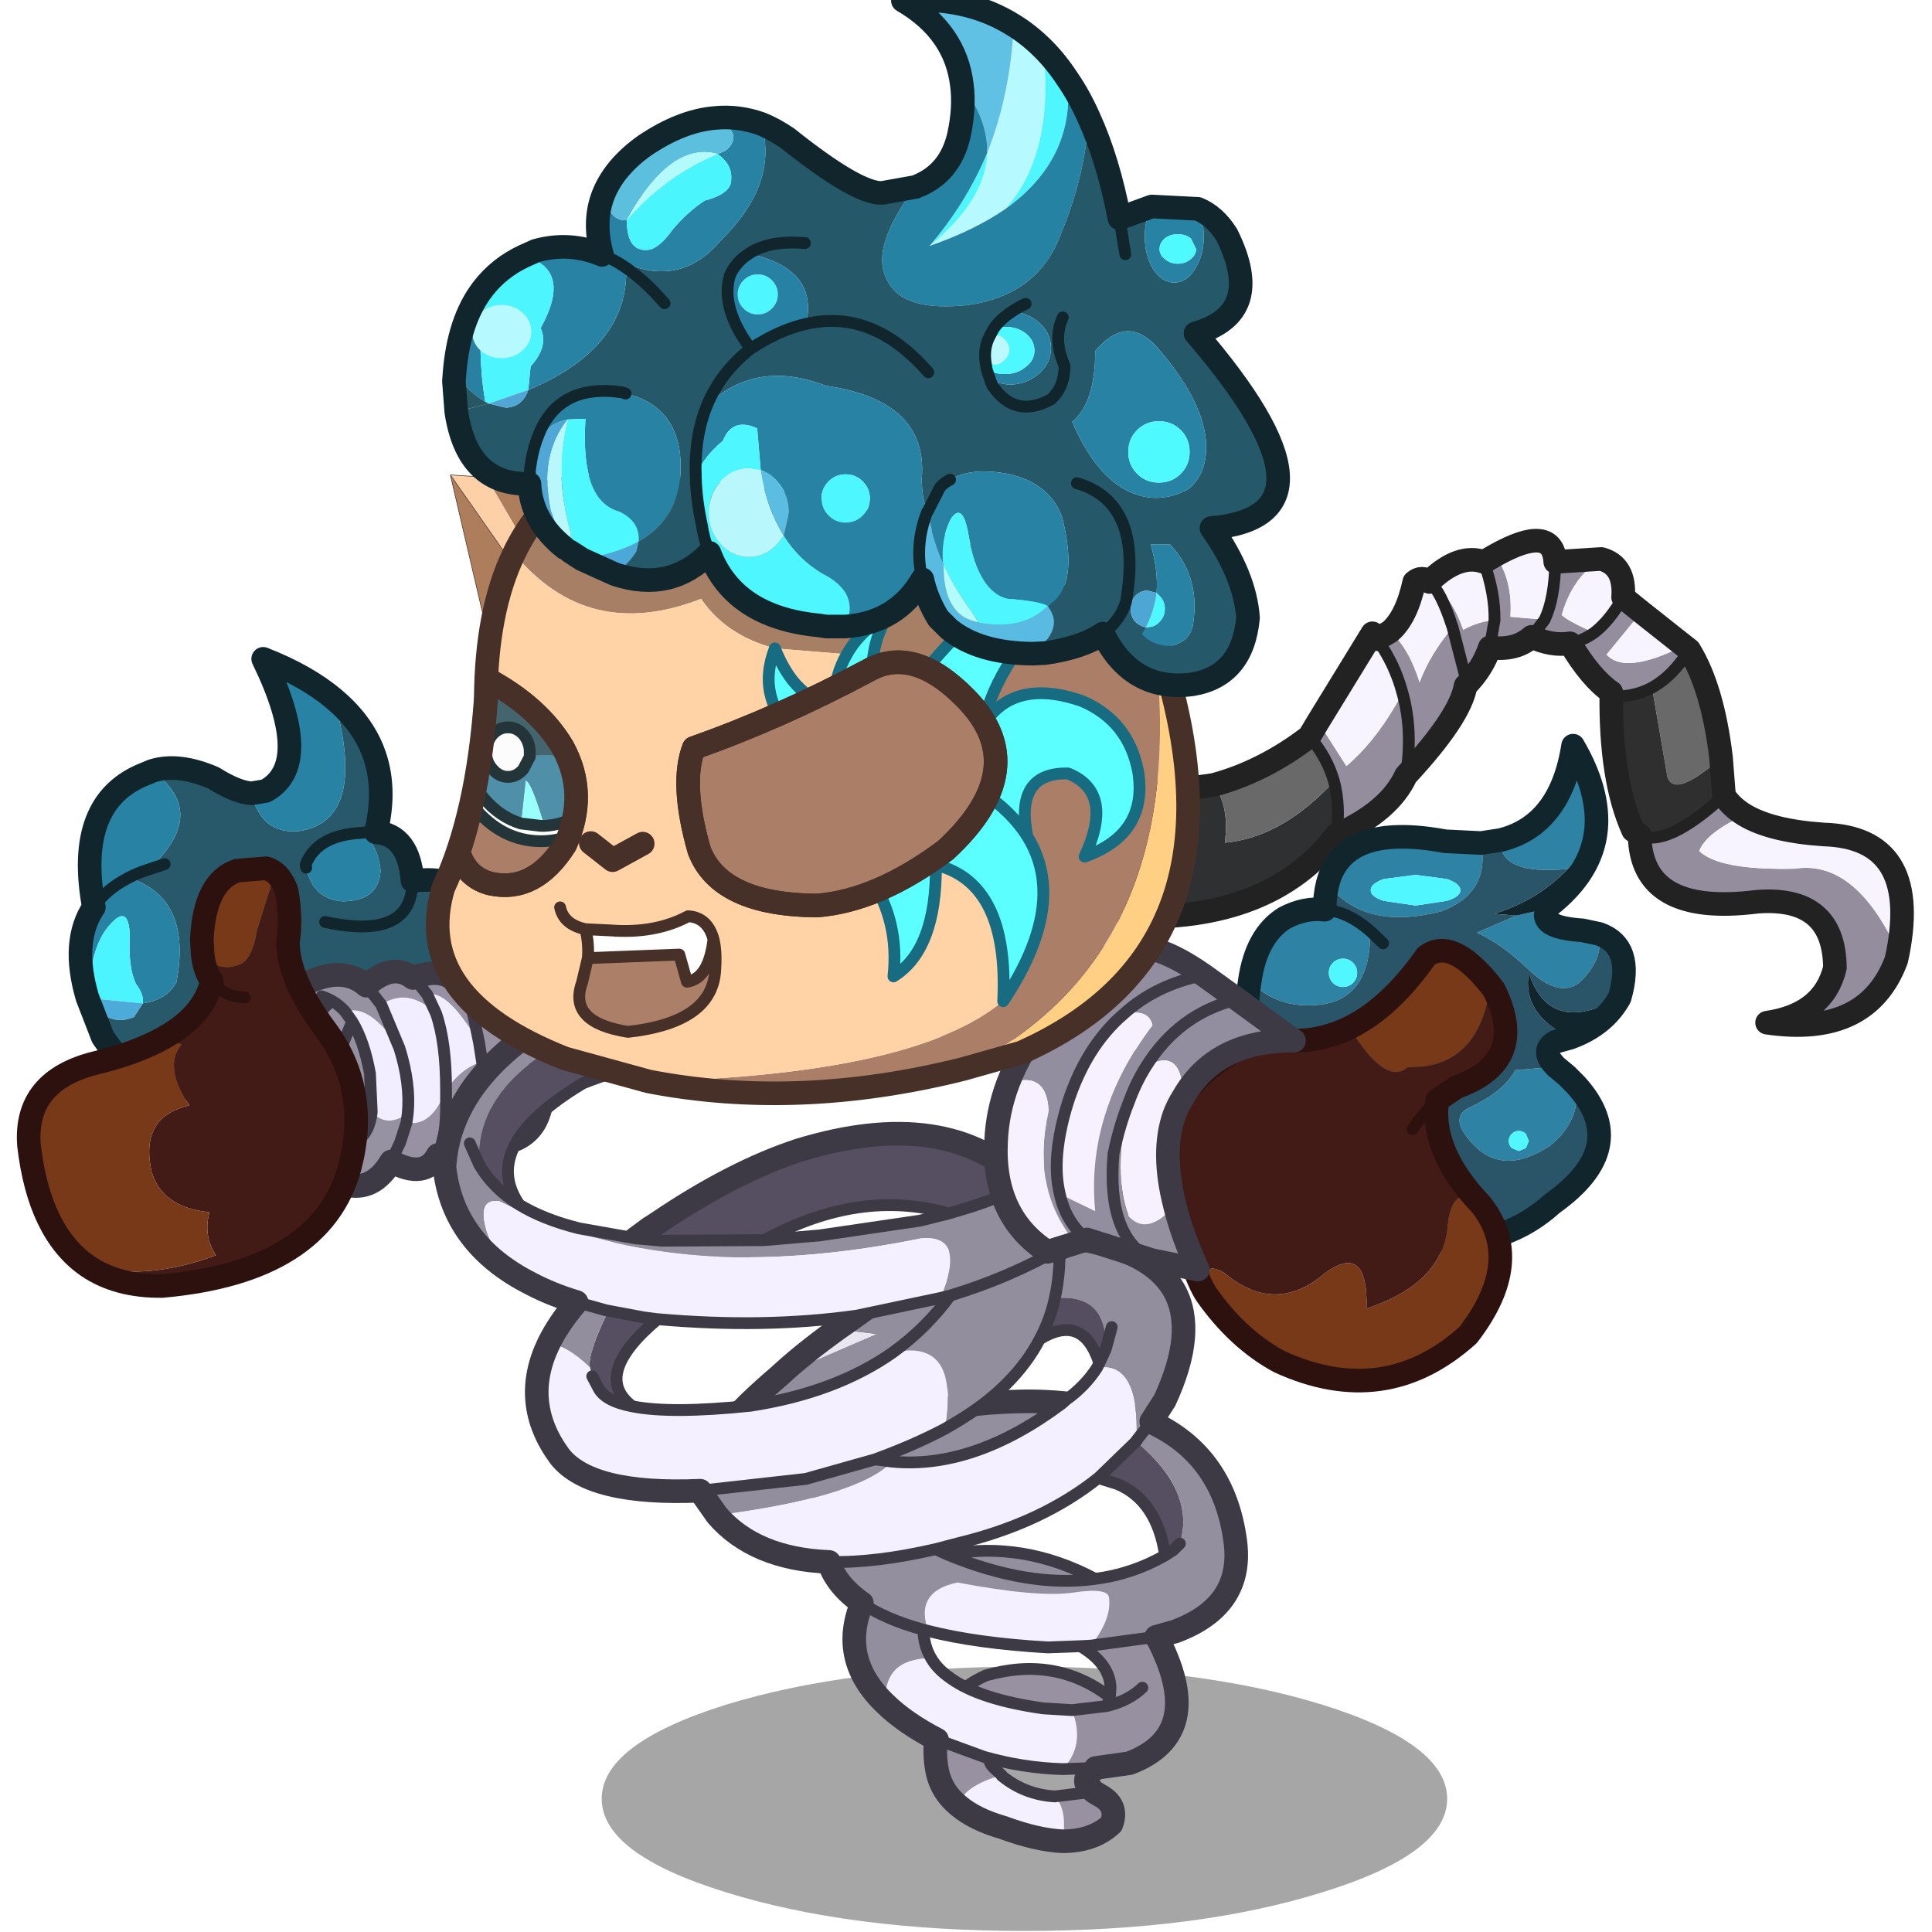 <svg xmlns:ffdec="https://www.free-decompiler.com/flash" xmlns:xlink="http://www.w3.org/1999/xlink" ffdec:objectType="frame" height="90" width="90" xmlns="http://www.w3.org/2000/svg"><use ffdec:characterId="1" height="0" transform="matrix(.403 0 0 .403 8.7 0)" width="0" xlink:href="#sprite0"/><use ffdec:characterId="2" height="91.25" transform="scale(.986)" width="91.25" xlink:href="#a"/><use ffdec:characterId="18" height="126.75" transform="matrix(.729 0 0 .729 -3.098 -.547)" width="127.05" xlink:href="#b"/><defs><g id="b" transform="translate(6.1 .75)"><use ffdec:characterId="3" height="22.4" transform="translate(36.6 106.5) scale(.754)" width="71.65" xlink:href="#c"/><use ffdec:characterId="4" height="43.05" transform="translate(69.446 33.796) scale(.754)" width="67.65" xlink:href="#d"/><use ffdec:characterId="5" height="55.15" transform="translate(-.754 41.346) scale(.754)" width="45.55" xlink:href="#e"/><use ffdec:characterId="6" height="16.1" transform="translate(57.146 106.273) scale(.754)" width="17.1" xlink:href="#f"/><use ffdec:characterId="7" height="19.9" transform="translate(51.996 98.723) scale(.754)" width="29.3" xlink:href="#g"/><use ffdec:characterId="8" height="22.35" transform="translate(49.946 88.796) scale(.754)" width="37.1" xlink:href="#h"/><use ffdec:characterId="9" height="29.4" transform="translate(42.046 78.396) scale(.754)" width="43.1" xlink:href="#i"/><use ffdec:characterId="10" height="32.3" transform="translate(31.696 71.696) scale(.754)" width="46.3" xlink:href="#j"/><use ffdec:characterId="11" height="29.5" transform="translate(25.796 62.696) scale(.754)" width="62.2" xlink:href="#k"/><use ffdec:characterId="12" height="55.8" transform="translate(61.046 46.896) scale(.754)" width="55.2" xlink:href="#l"/><use ffdec:characterId="13" height="94.65" transform="translate(25.346 -.754) scale(.754)" width="73.25" xlink:href="#m"/><use ffdec:characterId="14" height="22.6" transform="translate(26.688 41.577) scale(.754)" width="47.55" xlink:href="#n"/><clipPath id="o" transform="translate(26.65 38.9) scale(.754)"><path d="M3.45 5.95q4.4 2.35 6.45 5.8 2.15 3.95.2 8.25-2.6 4.1-6.3 3.3-2.05-.5-2.75-2.7l.15-.4q1.7-5.3 2.2-12.55l.05-1.7m18 14.5q-1.6-5.65-.45-8.65 7.25-2.55 14.75-6.55 3.85-2.2 8.3 2.35 5.8 5.9-1.7 12.85-5.75 4.3-10.9 4.7-8.25-.05-10-4.7" fill="#ab7e67" fill-rule="evenodd"/><path d="M3.45 5.95q4.4 2.35 6.45 5.8 2.15 3.95.2 8.25-2.6 4.1-6.3 3.3-2.05-.5-2.75-2.7l.15-.4q1.7-5.3 2.2-12.55l.05-1.7m18 14.5q1.75 4.65 10 4.7 5.15-.4 10.9-4.7 7.5-6.95 1.7-12.85-4.45-4.55-8.3-2.35-7.5 4-14.75 6.55-1.15 3 .45 8.65z" fill="none" stroke="#473027" stroke-linecap="round" stroke-linejoin="round" stroke-width="2"/></clipPath><g clip-path="url(#o)"><use ffdec:characterId="15" height="24.2" transform="translate(26.273 38.523) scale(.754)" width="44.1" xlink:href="#p"/></g><use ffdec:characterId="16" height="22.6" transform="translate(26.688 41.577) scale(.754)" width="47.55" xlink:href="#q"/></g><g id="d"><path d="M17.7 24.95q-5.65 7.4-17.7 6.9L2.35 21.4l4.95-.7q1.35 1.75.95 4.9 4.85-.45 9.25-5.2.55 2.1.2 4.55" fill="#2f3032" fill-rule="evenodd" transform="translate(1 1)"/><path d="m21.15 8.35 1.1-.65q1.6 1.4 2.5 4.3.9-2.4 2.8-4.65-1-3.1-1.95-3.85v-.05q1.85 1.2 2.85 4.1 1.4-.75 2.65-.8.05-2.25-.9-4.95.5-.3.95-.55 1.5 2.05 1.3 5.2l2.9.25-1.1 1.45q-1.35 1.2-3.55.9-.6 1.8-2.05 3.25-.45 2.65-5.05 7.6-1.4 3.05-5.9 5.05.35-2.45-.2-4.55-.6-2.1-2.1-3.8l.75-1.25 2.4 3.75q2.65-2.25 4.75-6.2-.65-2.45-2.15-4.55m15.1-6.55 3.9-.25Q37.7 3.1 36.8 6.3q.5.5 2.75 1.5 1.3-1 2.45-3l1.55 1.25-2.95 3.6q1.55 1.75 6.55-.75l.45.35q-1.35 2.2-3.15 3.2-1.3.7-2.85.75l-.6-.35q-1.75-1.2-3.5-4.15-1.55.25-3.25-.55l1.1-1.45q.85-1.8.9-4.9m14.3 19.8q.6.95 1.75 1.65-3.25 1.5-3.85 3.05 1.7 1.65 8.1 1.5 5.15-.8 8.75 7.05l-.15.7q-2.45 6.55-10.95 5.3 4.8-.7 5.75-4.65-.05-6.1-6.6-5.6-9.85 1.25-9.95-5.65 2.3 1.1 7.15-3.35m-21.9-9.3.05-.5-1.15-4.45 1.15 4.45-.05.5m2.45-5.55-.4 2.3.4-2.3m8.45 1.05q-1 .7-2.05.9 1.05-.2 2.05-.9M23.3 12.9q.9 3.2.3 7 .6-3.8-.3-7" fill="#948d9d" fill-rule="evenodd" transform="translate(1 1)"/><path d="m16.15 15.35 4.6-7.5.4.5q1.5 2.1 2.15 4.55-2.1 3.95-4.75 6.2l-2.4-3.75m6.1-7.65q1.4-1.2 2.05-4.2.65-.55 1.3 0 .95.75 1.95 3.85-1.9 2.25-2.8 4.65-.9-2.9-2.5-4.3m3.35-4.25q2.5-2.4 4.6-1.65.95 2.7.9 4.95-1.25.05-2.65.8-1-2.9-2.85-4.1m5.55-2.2q4.9-2.75 5.1.55-.05 3.1-.9 4.9l-2.9-.25q.2-3.15-1.3-5.2m9 .3Q42.2 2.1 42 4.8q-1.15 2-2.45 3-2.25-1-2.75-1.5.9-3.2 3.35-4.75m3.4 4.5 3.6 2.85q-5 2.5-6.55.75l2.95-3.6m8.75 17.2q2.25 1.35 6.7 1.65 8.15.25 6.3 9.95-3.6-7.85-8.75-7.05-6.4.15-8.1-1.5.6-1.55 3.85-3.05" fill="#f8f4ff" fill-rule="evenodd" transform="translate(1 1)"/><path d="M47.6 9.25q2 3.25 2.7 9.15-3.95 3.5-4.55 1.6l-1.3-7.55q1.8-1 3.15-3.2M7.3 20.7q4.25-1.15 8.1-4.1 1.5 1.7 2.1 3.8-4.4 4.75-9.25 5.2.4-3.15-.95-4.9" fill="#696969" fill-rule="evenodd" transform="translate(1 1)"/><path d="m50.3 18.4.25 3.2q-4.85 4.45-7.15 3.35l-.55-.4q-1.95-4.3-1.85-11.7l.6.35q1.55-.05 2.85-.75l1.3 7.55q.6 1.9 4.55-1.6" fill="#2f2f2f" fill-rule="evenodd" transform="translate(1 1)"/><path d="M25.6 3.5v-.05m-2.3 9.45q-.65-2.45-2.15-4.55M25.6 3.5q.95.75 1.95 3.85l1.15 4.45-.05.5m2.45-5.55q.05-2.25-.9-4.95m.5 7.25.4-2.3m8.45 1.05q1.3-1 2.45-3m-4.5 3.9q1.05-.2 2.05-.9m-4.2-1.1-1.1 1.45m1.1-1.45q.85-1.8.9-4.9M15.4 16.6q1.5 1.7 2.1 3.8.55 2.1.2 4.55m5.9-5.05q.6-3.8-.3-7m17.7-.05.6.35q1.55-.05 2.85-.75 1.8-1 3.15-3.2m-4.2 15.7q2.3 1.1 7.15-3.35" fill="none" stroke="#222" stroke-linecap="round" stroke-linejoin="round" transform="translate(1 1)"/><path d="m17.15 16.35 4.6-7.5.4.5 1.1-.65q1.4-1.2 2.05-4.2.65-.55 1.3 0m0-.05q2.5-2.4 4.6-1.65.5-.3.95-.55 4.9-2.75 5.1.55l3.9-.25Q43.2 3.1 43 5.8l1.55 1.25 3.6 2.85.45.35q2 3.25 2.7 9.15l.25 3.2q.6.95 1.75 1.65 2.25 1.35 6.7 1.65 8.15.25 6.3 9.95l-.15.7q-2.45 6.55-10.95 5.3 4.8-.7 5.75-4.65-.05-6.1-6.6-5.6-9.85 1.25-9.95-5.65l-.55-.4q-1.95-4.3-1.85-11.7-1.75-1.2-3.5-4.15-1.55.25-3.25-.55-1.35 1.2-3.55.9-.6 1.8-2.05 3.25-.45 2.65-5.05 7.6-1.4 3.05-5.9 5.05-5.65 7.4-17.7 6.9L3.35 22.4l4.95-.7q4.25-1.15 8.1-4.1l.75-1.25" fill="none" stroke="#222" stroke-linecap="round" stroke-linejoin="round" stroke-width="2"/></g><g id="e"><path d="m4.95 28.7.05.05q1.7 2.55 3.9 1.6l.75-1.15q2.05-.3 2.85-1.8 1.35-7.15-4.05-8.85.75-.4 1.7-.7 5.2-4.8.3-8.35 2.2-.7 5.2.6 1.9 1.2 3.2 1.3.85 3.5 4.05 3.2 5.85-.9 2.95-11.2 5.25 4.4 3.55 11.3 2.8.2 3.1 4.1 11.3-1.1 8.85 18-12.5 10.9-25.5-.9-5.75 1.9-9.6-3.85l-1.3-3.35m5.2-10.85 1.35-.45-1.35.45M29.4 14.7h-.85l-.4.05.4-.05h.85m-5.9 3q.55 2.65 3.05 2.85 3.1 0 3.25-2.6-.25-2.3-1.65-3.2-3.75.2-4.7 2.7l.05.25m9 1.1q0 5.1-7.4 3.5 7.4 1.6 7.4-3.5" fill="#28596a" fill-rule="evenodd" transform="translate(1 1)"/><path d="M5.5 21.05q1-1.5 2.95-2.5-1.95 1-2.95 2.5-1.65-8.95 4.35-11.3l.6-.25q4.9 3.55-.3 8.35-.95.3-1.7.7 5.4 1.7 4.05 8.85-.8 1.5-2.85 1.8.1-.75-.55-1.6-.7-1.35-.55-4.15-.1-2.75-1.7-.9-1.65 1.8-1.85 6.2l-.05-.05q-1.4-4.75.55-7.65m13.35-9.65 1.2-.2q4.15-2.25-.2-11.2 3.7 1.45 6 3.4 2.9 10.3-2.95 11.2-3.2.3-4.05-3.2m9.3 3.35q1.4.9 1.65 3.2-.15 2.6-3.25 2.6-2.5-.2-3.05-2.85l-.05-.25q.95-2.5 4.7-2.7" fill="#2882a4" fill-rule="evenodd" transform="translate(1 1)"/><path d="M5 28.75q.2-4.4 1.85-6.2 1.6-1.85 1.7.9-.15 2.8.55 4.15.65.85.55 1.6L5 28.75" fill="#4cf4ff" fill-rule="evenodd" transform="translate(1 1)"/><path d="m5 28.75 4.65.45-.75 1.15q-2.2.95-3.9-1.6" fill="#4cabd9" fill-rule="evenodd" transform="translate(1 1)"/><path d="M6.5 22.05q-1.95 2.9-.55 7.65l1.3 3.35q3.85 5.75 9.6 3.85 13 11.8 25.5.9 2.45-19.1-8.85-18-.3-3.9-3.1-4.1 1.7-6.9-3.55-11.3-2.3-1.95-6-3.4 4.35 8.95.2 11.2l-1.2.2q-1.3-.1-3.2-1.3-3-1.3-5.2-.6l-.6.25q-6 2.35-4.35 11.3" fill="none" stroke="#10262c" stroke-linecap="round" stroke-linejoin="round" stroke-width="2"/><path d="M8.45 18.55q-1.95 1-2.95 2.5m2.95-2.5q.75-.4 1.7-.7l1.35-.45m16.65-2.65.4-.05h.85m-1.25.05q-3.75.2-4.7 2.7l.05.25m1.6 4.6q7.4 1.6 7.4-3.5" fill="none" stroke="#10262c" stroke-linecap="round" stroke-linejoin="round" transform="translate(1 1)"/><path d="m28.6 27.7 1.25 1.6L31.4 33q-2.55-3.85-4.6-3.1-.55-.6-1.1-.9-.45-.25-.9-.4.45.15.9.4.55.3 1.1.9l.6.85q-3.95 8.75 0 10.25 1.4-.45 1.65-2.6 1.25 1.4 3.05.15l-.1.75-.55 1.7-.75 1.6q-1.55 2.6-3.9 1.95-4.2-1.7-4.8-5.35-.95-9.4 1.4-11.65 3.2-1.6 5.2.15m-4.65 6.35q-.2-3.8 1.75-5.05-1.95 1.25-1.75 5.05" fill="#9692a1" fill-rule="evenodd" transform="translate(1 1)"/><path d="m33.75 28.45-.95-1.2-.25-.2.25.2.95 1.2.75 1.6q-2.35-2.25-4.65-.75l-1.25-1.6q2.2-2 3.95-.65 2.05-.85 3.35.05 1.35.95 1.9 3.75l.35 1.7-.35-1.7q-.55-2.8-1.9-3.75 3.2-2.35 5.3 0 5.85 14.65-3 14.05-.95 2.05-3.55.9.75-1.45.7-4.6v-.9.9q.05 3.15-.7 4.6-1.1 2.1-3.95.55l.75-1.6.55-1.7q2.1.45 3.35-2.75 1.35-1.9 3.05-2.4l-.25-1.6q-2.7-4.6-4.4-4.1m4.65 5.7q.65 5-.2 7 .85-2 .2-7" fill="#9891a3" fill-rule="evenodd" transform="translate(1 1)"/><path d="M33.75 28.45q1.7-.5 4.4 4.1l.25 1.6q-1.7.5-3.05 2.4 0-4.05-.85-6.5l-.75-1.6m-3.9.85q2.3-1.5 4.65.75.85 2.45.85 6.5-1.25 3.2-3.35 2.75l.1-.75q-1.8 1.25-3.05-.15l-.15-3.25q-.5-2.75-1.5-4.4l-.6-.85q2.05-.75 4.6 3.1l-1.55-3.7M31.4 33q.95 3.05.7 5.55.25-2.5-.7-5.55" fill="#f2edff" fill-rule="evenodd" transform="translate(1 1)"/><path d="M27.4 30.75q1 1.65 1.5 4.4l.15 3.25q-.25 2.15-1.65 2.6-3.95-1.5 0-10.25" fill="#938f9d" fill-rule="evenodd" transform="translate(1 1)"/><path d="m32.55 27.05.25.2.95 1.2.75 1.6q.85 2.45.85 6.5v.9q.05 3.15-.7 4.6m3.5-9.5-.35-1.7q-.55-2.8-1.9-3.75m-7.3.6 1.25 1.6L31.4 33q.95 3.05.7 5.55l-.1.75-.55 1.7-.75 1.6m7.5-1.45q.85-2 .2-7l-.25-1.6M24.8 28.6q.45.15.9.4.55.3 1.1.9l.6.85q-3.95 8.75 0 10.25 1.4-.45 1.65-2.6l-.15-3.25q-.5-2.75-1.5-4.4M25.7 29q-1.95 1.25-1.75 5.05" fill="none" stroke="#3d3a45" stroke-linecap="round" stroke-linejoin="round" transform="translate(1 1)"/><path d="M36.9 28.1q-1.3-.9-3.35-.05-1.75-1.35-3.95.65-2-1.75-5.2-.15Q22.05 30.8 23 40.2q.6 3.65 4.8 5.35 2.35.65 3.9-1.95 2.85 1.55 3.95-.55 2.6 1.15 3.55-.9 8.85.6 3-14.05-2.1-2.35-5.3 0z" fill="none" stroke="#3d3a45" stroke-linecap="round" stroke-linejoin="round" stroke-width="2"/><path d="M14.7 24.75q1.15 2 3.3 1.1 1-.65 1.3-2.75l1-3.2q.55-1.35-.2-2.15 1.2.35 1.75 1.95.4 2.35.1 4.3 0 3.15 3.2 7.45 3.75 5.05 2.05 11.6-2.4 8.9-15.9 10.1-3.8.05-6.35-1.7 5 1.3 10.9-.9-1.1-1.65-.55-3.65-4-.4-4.9-3.4-1.05-4.7 3.2-5.65-2.25-3.4-.65-5.15l-1.5-.6q3.4-1.9 4.05-4.8-.7-.95-.8-2.55m3.6 3.95q-1.9-.1-2.8-1.4.9 1.3 2.8 1.4" fill="#421b16" fill-rule="evenodd" transform="translate(1 1)"/><path d="M20.1 17.75q.75.8.2 2.15l-1 3.2q-.3 2.1-1.3 2.75-2.15.9-3.3-1.1l-.05-1q.25-4.9 3-5.8l2.45-.2M4.95 51.45Q.85 48.6 0 41.2q-.4-5.45 5.65-6.95 3.5-.85 5.8-2.15l1.5.6q-1.6 1.75.65 5.15-4.25.95-3.2 5.65.9 3 4.9 3.4-.55 2 .55 3.65-5.9 2.2-10.9.9" fill="#783918" fill-rule="evenodd" transform="translate(1 1)"/><path d="m21.1 18.75-2.45.2q-2.75.9-3 5.8l.05 1q.1 1.6.8 2.55-.65 2.9-4.05 4.8-2.3 1.3-5.8 2.15Q.6 36.75 1 42.2q.85 7.4 4.95 10.25 2.55 1.75 6.35 1.7 13.5-1.2 15.9-10.1 1.7-6.55-2.05-11.6-3.2-4.3-3.2-7.45.3-1.95-.1-4.3-.55-1.6-1.75-1.95" fill="none" stroke="#2d110f" stroke-linecap="round" stroke-linejoin="round" stroke-width="2"/><path d="M15.5 27.3q.9 1.3 2.8 1.4" fill="none" stroke="#2d110f" stroke-linecap="round" stroke-linejoin="round" transform="translate(1 1)"/></g><g id="f"><path d="m14.85 2.4-.45.95-1.45 1.5q-1.1.75-1.75.65l-1-1.4-1-.75-.6-.05q-4.95.35-4.05 4.15 0 .55.5 1l.6.55q-3.2.9-3.7 2.55-1.5-1.25-1.8-3.1-.2-1.1-.1-2.45Q.35 2.35 4.3.55q5.95-1.7 10.55 1.85m-4.7 8.4 3.3-.4.5.3q1.6.85 1 2.45-1.55 1.45-4.15 1.45.45-2.65-.65-3.8" fill="#9891a1" fill-rule="evenodd" transform="translate(1 .5)"/><path d="M5.65 9v.05q1.95 1.6 4.5 1.75 1.1 1.15.65 3.8-2.15-.1-5-1.15-2.45-.7-3.85-1.9.5-1.65 3.7-2.55" fill="#f4f0ff" fill-rule="evenodd" transform="translate(1 .5)"/><path d="m11.2 5.5-1-1.4q-.6-.55-1.6-.8-4.95.35-4.05 4.15 0 .55.5 1l.6.55v.05q1.95 1.6 4.5 1.75l3.3-.4M.05 6Q.35 2.35 4.3.55q5.95-1.7 10.55 1.85" fill="none" stroke="#3d3a45" stroke-linecap="round" stroke-linejoin="round" transform="translate(1 .5)"/><path d="m14.45 10.9-.65-.75q-.15-.6.8-1.2m-11.65 3.1q-1.5-1.25-1.8-3.1-.2-1.1-.1-2.45m10.75 8.6q-2.15-.1-5-1.15-2.45-.7-3.85-1.9m8.85 3.05q2.6 0 4.15-1.45.6-1.6-1-2.45l-.5-.3" fill="none" stroke="#3d3a45" stroke-linecap="round" stroke-linejoin="round" stroke-width="2"/></g><g id="g"><path d="M2.65 13q-4-3.8-2-8.6 1.95 1.35 5.2 2.25 0 1.35.65 2.45-4.15.05-3.85 3.9" fill="#928e9d" fill-rule="evenodd" transform="translate(1 .5)"/><path d="M17.65 18.5q-3.4-.1-6.7-1.05L7 16q-2.7-1.4-4.35-3-.3-3.85 3.85-3.9.55.95 1.65 1.7 2.5 1.8 7.85 2.55l2.45.15q1.15 3-.8 5" fill="#f4f0ff" fill-rule="evenodd" transform="translate(1 .5)"/><path d="M.65 4.4Q2.5 1.55 7.95.3q6.8 2.8 12.4 2.05 3.85 2.05 5.25 4.9Q29.95 15.5 23.3 18l-2.85.4-2.8.1q1.95-2 .8-5l2.95-.35.25-.75.05-.8q-.05-2.05-2.6-3.55-3.6-2.65-7.75-3.5-4.2-.9-5.5 2.1Q2.6 5.75.65 4.4m23.75 7.2q-1.15 1.1-3 1.55 1.85-.45 3-1.55" fill="#9790a0" fill-rule="evenodd" transform="translate(1 .5)"/><path d="M7.95.3q6.35-1.15 12.4 2.05-5.6.75-12.4-2.05" fill="#938f9e" fill-rule="evenodd" transform="translate(1 .5)"/><path d="M3.65 13.5q-4-3.8-2-8.6M26.6 7.75Q30.95 16 24.3 18.5l-2.85.4M8 16.5q-2.7-1.4-4.35-3" fill="none" stroke="#3d3a45" stroke-linecap="round" stroke-linejoin="round" stroke-width="2"/><path d="M.65 4.4Q2.5 1.55 7.95.3q6.35-1.15 12.4 2.05 3.85 2.05 5.25 4.9M20.45 18.4l-2.8.1q-3.4-.1-6.7-1.05L7 16m-.5-6.9Q5.85 8 5.85 6.65q1.3-3 5.5-2.1 4.15.85 7.75 3.5 2.55 1.5 2.6 3.55l-.05.8-.25.75q1.85-.45 3-1.55m-5.95 1.9 2.95-.35M6.5 9.1q.55.95 1.65 1.7 2.5 1.8 7.85 2.55l2.45.15" fill="none" stroke="#3d3a45" stroke-linecap="round" stroke-linejoin="round" transform="translate(1 .5)"/></g><g id="h"><path d="M29.05 13.05Q28.35 8.4 25 7l-1.6-.5-3.15-.25q-3.7-.25-6.3-.1Q17.2 1.65 26.6 3.4q5.05 4.25 3.7 8.65l-.55.55-.7.45" fill="#564f61" fill-rule="evenodd" transform="translate(1 1)"/><path d="M13.95 6.15q-9.2.6-4.3 6.4l1 .45q6.8 2.8 12.4 2.05 3.2-.4 6-2l.7-.45.55-.55q1.35-4.4-3.7-8.65-9.4-1.75-12.65 2.75m14.35 13.8-5.55.75q1.75-2.2 1.55-4 0-.95-3-.5-3 .45-9.85-.85-3.65.75-2.5 4.1l-.4-.1q-3.25-.9-5.2-2.25-2.15-1.5-2.8-3.45-1.65-5.7 1.5-8.4Q5.15 2.5 8.3 1.3 11.4.1 16.9 0q5.5-.1 10.95 1.75Q34.05 4.6 35 11.9q.7 5.45-5.1 7.6l-1.6.45" fill="#938f9e" fill-rule="evenodd" transform="translate(1 1)"/><path d="m22.75 20.7-.95.05-2.7.1q-6.05-.35-10.15-1.4-1.15-3.35 2.5-4.1 6.85 1.3 9.85.85 3-.45 3 .5.2 1.8-1.55 4" fill="#f4f0ff" fill-rule="evenodd" transform="translate(1 1)"/><path d="M29.05 13.05Q28.35 8.4 25 7l-1.6-.5-3.15-.25q-3.7-.25-6.3-.1-9.2.6-4.3 6.4l1 .45q6.8 2.8 12.4 2.05 3.2-.4 6-2l.7-.45.55-.55m-2 7.9-5.55.75-.95.05-2.7.1q-6.05-.35-10.15-1.4l-.4-.1q-3.25-.9-5.2-2.25" fill="none" stroke="#3d3a45" stroke-linecap="round" stroke-linejoin="round" transform="translate(1 1)"/><path d="M4.35 18.1q-2.15-1.5-2.8-3.45-1.65-5.7 1.5-8.4Q6.15 3.5 9.3 2.3q3.1-1.2 8.6-1.3 5.5-.1 10.95 1.75Q35.05 5.6 36 12.9q.7 5.45-5.1 7.6l-1.6.45" fill="none" stroke="#3d3a45" stroke-linecap="round" stroke-linejoin="round" stroke-width="2"/></g><g id="i"><path d="m35 7.5-.5 1.85.5-1.85m-23.3.2 1.7-1.2q4.5-3.35 9.85-5.05Q26.9.2 31.05.05V0l.05.05.65.05.2-.1Q44.9 2 39.5 13.7l-1.15 1.8-1.25 1.6q.25-6.75-3.35-6.15l.2-.4.55-1.2q.15-4.75-4.35-4.3-10.95 7.7-2.5 4.05-18.4 8.35-12.75 9.6l1.5.2q-2.9 3-14.85 4.55L.25 21.6l-.15-.25h.05q-1.1-3.1 6.65-9.7L15 8.1l-3.3-.4M.25 21.6l-.1-.25.1.25" fill="#928e9d" fill-rule="evenodd" transform="translate(1 1)"/><path d="M27.65 9.1q-8.45 3.65 2.5-4.05 4.5-.45 4.35 4.3l-.55 1.2q-1.4-4.3-5.1-2l-1.2.55" fill="#554e60" fill-rule="evenodd" transform="translate(1 1)"/><path d="M1.55 23.45Q13.5 21.9 16.4 18.9q6.9.65 14.35-4.9l.4-.35q1.6-1.15 2.6-2.7 3.6-.6 3.35 6.15v.05l-3.2 3.1q-4.8 3.85-11.85 5.55l-1.9.5q-5.15 1.2-9.1 1.1-6.3-.25-9.5-3.95" fill="#f4f0ff" fill-rule="evenodd" transform="translate(1 1)"/><path d="m11.7 7.7 3.3.4-8.2 3.55q2.05-1.9 4.9-3.95" fill="#e9e6f1" fill-rule="evenodd" transform="translate(1 1)"/><path d="M34.5 9.35 35 7.5M.15 21.35l.1.25m16.15-2.7-1.5-.2q-5.65-1.25 12.75-9.6l1.2-.55q3.7-2.3 5.1 2l-.2.4q-1 1.55-2.6 2.7l-.4.35q-7.45 5.55-14.35 4.9m18.1-9.55-.55 1.2m3.15 6.55 1.25-1.6m-27.3 11.9q3.95.1 9.1-1.1l1.9-.5q7.05-1.7 11.85-5.55l3.2-3.1v-.05" fill="none" stroke="#3d3a45" stroke-linecap="round" stroke-linejoin="round" transform="translate(1 1)"/><path d="m39.35 16.5 1.15-1.8Q45.9 3 32.95 1l-.2.1-.65-.05-.05-.05v.05q-4.15.15-7.8 1.4-5.35 1.7-9.85 5.05l-1.7 1.2q-2.85 2.05-4.9 3.95-7.75 6.6-6.65 9.7m.1.25 1.3 1.85q3.2 3.7 9.5 3.95m-10.8-5.8-.15-.25" fill="none" stroke="#3d3a45" stroke-linecap="round" stroke-linejoin="round" stroke-width="2"/></g><g id="j"><path d="m9.55 8 .7-.45Q16.6 3.25 22.2 1.4q12.6-3.85 19.25 2.85 1.75 2.25 2.85 5.5l-.5.3q-.4-2.5-1.9-4.8-1.55-2.35-6.85 8.45 2.15-4.95-.15-6.95Q27.4 4.6 19.3 9q-4.2 2.6-9.05 6.7-5.65 4.75-2.15 7.4-2.35-.45-2.9-1.6l-.5-.95-.2-.75q-.2-1.2 1.6-4.85l.05-.1q1.45-2.9 4.1-7.25l-.7.4M3.4 14.25l.2-.2-.15.2H3.4" fill="#564f61" fill-rule="evenodd" transform="translate(1 1)"/><path d="m9.55 8 .7-.4q-2.65 4.35-4.1 7.25l-.05.1Q4.3 18.6 4.5 19.8q-2.05-1.95-3.5-2 .85-1.75 2.4-3.55h.05l.15-.2V14q2.05-2.95 4.8-5.15L9.55 8m25.5 5.7q5.3-10.8 6.85-8.45 1.5 2.3 1.9 4.8l.5-.3q.05 2.2-.4 4.2-.4 1.85-1.3 3.5-2.1 4-6.9 6.9l-1.1.65q1.3-7.75-4.45-6.45 2.85-2.05 4.9-4.85" fill="#928e9d" fill-rule="evenodd" transform="translate(1 1)"/><path d="m4.5 19.8.2.75.5.95q.55 1.15 2.9 1.6 3.25.65 10-.05 7.2-1.1 12.05-4.5 5.75-1.3 4.45 6.45-2.65 1.4-5.95 2.6l-5.85 1.65-8.95 1q-9.3.4-11.9-2.9Q-1.4 22.8 1 17.8q1.45.05 3.5 2" fill="#f4f0ff" fill-rule="evenodd" transform="translate(1 1)"/><path d="m4.7 20.55.5.95q.55 1.15 2.9 1.6-3.5-2.65 2.15-7.4Q15.1 11.6 19.3 9q8.1-4.4 15.6-2.25 2.3 2 .15 6.95-2.05 2.8-4.9 4.85-4.85 3.4-12.05 4.5-6.75.7-10 .05M44.3 9.75q.05 2.2-.4 4.2-.4 1.85-1.3 3.5-2.1 4-6.9 6.9l-1.1.65q-2.65 1.4-5.95 2.6l-5.85 1.65-8.95 1m-10.45-16 .2-.2" fill="none" stroke="#3d3a45" stroke-linecap="round" stroke-linejoin="round" transform="translate(1 1)"/><path d="M45.3 10.75q-1.1-3.25-2.85-5.5Q35.8-1.45 23.2 2.4q-5.6 1.85-11.95 6.15l-.7.45-1.15.85Q6.65 12.05 4.6 15v.05m10.25 16.2q-9.3.4-11.9-2.9Q-.4 23.8 2 18.8q.85-1.75 2.4-3.55" fill="none" stroke="#3d3a45" stroke-linecap="round" stroke-linejoin="round" stroke-width="2"/></g><g id="k"><path d="m59.15 7.65-3.85 1.8q.65-6.15-11.85-6.3-22.05.65-31.7 4.5-8.85 5.3-5.4 10.3-2.25-1.4-3.4-3.4Q2.4 5.7 17.5 1.15 32.65-.6 52.6.35q4.8 3.8 6.55 7.3" fill="#564f61" fill-rule="evenodd" transform="translate(1 1)"/><path d="m55.3 9.45 3.85-1.8q3.05 6-2.75 11.2l-2.9 2-1.4.85q-4.3 2.45-9.25 3.95l-.8.2q2.25-5.4-1.65-5.05-8.35 1.7-15.7 1.6-11.15-.25-20.05-4.75-1.8-.25-1.15 2.25.6 2.45 3.85 4.75Q.7 21.3 0 14.75.45 7.55 8.75 2.4l8.75-1.25Q2.4 5.7 2.95 14.55q1.15 2 3.4 3.4 2.05 1.25 5.05 2l4.8.85 2.25.2 8.65-.05 4.7-.4 8.5-1.25 2.4-.6 1.85-.55q2.65-.85 4.7-1.95 4-2.15 5.7-5.3l.35-1.45m-52.35 5.1-.8-1.8.8 1.8" fill="#928e9d" fill-rule="evenodd" transform="translate(1 1)"/><path d="m42.05 25.85-7.1 1.5q-7.8 1.1-16.85.3h-.05l-1.15-.15-3.2-.6-2.5-.7q-2.15-.65-3.85-1.55-3.25-2.3-3.85-4.75-.65-2.5 1.15-2.25 8.9 4.5 20.05 4.75 7.35.1 15.7-1.6 3.9-.35 1.65 5.05" fill="#f4f0ff" fill-rule="evenodd" transform="translate(1 1)"/><path d="M60.15 8.65q-1.75-3.5-6.55-7.3-19.95-.95-35.1.8L9.75 3.4Q1.45 8.55 1 15.75q.7 6.55 7.35 9.9 1.7.9 3.85 1.55M60.15 8.65q3.05 6-2.75 11.2l-2.9 2" fill="none" stroke="#3d3a45" stroke-linecap="round" stroke-linejoin="round" stroke-width="2"/><path d="M2.95 14.55q1.15 2 3.4 3.4-3.45-5 5.4-10.3 9.65-3.85 31.7-4.5 12.5.15 11.85 6.3l-.35 1.45q-1.7 3.15-5.7 5.3-2.05 1.1-4.7 1.95l-1.85.55-2.4.6-8.5 1.25-4.7.4-8.65.05-2.25-.2-4.8-.85q-3-.75-5.05-2m47.15 2.9-1.4.85q-4.3 2.45-9.25 3.95l-.8.2-7.1 1.5q-7.8 1.1-16.85.3h-.05l-1.15-.15-3.2-.6-2.5-.7M2.15 12.75l.8 1.8" fill="none" stroke="#3d3a45" stroke-linecap="round" stroke-linejoin="round" transform="translate(1 1)"/></g><g id="l"><path d="M27.85 13.9q1.95.15 3.85 1.8.1 6.25-5.05 6.3-3 .1-5.15-2.05.55-3.85 2.95-5.35 1.7-.9 3.4-.7m1.55 4.15q-.5 0-.85.35t-.35.85q0 .5.35.85t.85.35q.5 0 .85-.35t.35-.85q0-.5-.35-.85t-.85-.35m-1.3-6.35q1.35-5.2 9.95-3.6l3.05.15q.8 4.25-3.4 5.8-6.55 1.65-9.6-2.35M42.75 8q5.1-1.25 6.15-8 2.25 3.85 1.95 7.1-1 1.9-2.4 3.35Q42.6 11 42.75 8m4 5.8q-.9 1.6 2.95 1.85l1.4.3q.4 2.25-1.75 4.2-1.75 1.2-4.25-1.2-2.25-2.15-4.35-3.1l3.35-1.45 2.65-.6m.7 13.4.9.75.8.8q.45 3-2.2 5.15-4 2.65-6.6-.2-2.05-2.2-.2-3.05 2.9-1.35 3.85-3.15l3.45-.3m-8.1-14.95q0-.55-1.15-.95l-2.65-.35-2.7.35q-1.1.4-1.1.95 0 .55 1.1.9l2.7.4 2.65-.4q1.15-.35 1.15-.9m5.8 21.25-.25-.6q-.25-.25-.6-.25t-.6.25q-.25.25-.25.6t.25.6l.6.25.6-.25.25-.6" fill="#2e82a4" fill-rule="evenodd" transform="translate(1 1)"/><path d="M27.85 13.9q0-1.2.25-2.2 3.05 4 9.6 2.35 4.2-1.55 3.4-5.8L42.75 8q-.15 3 5.7 2.45-2.5 2.65-6.25 3.8l1.9.15-3.35 1.45q2.1.95 4.35 3.1 2.5 2.4 4.25 1.2 2.15-1.95 1.75-4.2 3 1.05 1.75 5.4-5.95 3.3-7.7-2.1-.6 3.5 3.5 5.5l-1.25.35q-1.3.75.05 2.1l-3.45.3q-.95 1.8-3.85 3.15-1.85.85.2 3.05 2.6 2.85 6.6.2 2.65-2.15 2.2-5.15 4.75 5.25-2 10.05-3.75 3.4-8.95 3.25-6.6-11.3-16.8-17.3-.25-2.75.1-4.8 2.15 2.15 5.15 2.05 5.15-.05 5.05-6.3-1.9-1.65-3.85-1.8m4.95 2.85-1.1-1.05 1.1 1.05" fill="#2a5568" fill-rule="evenodd" transform="translate(1 1)"/><path d="M29.4 18.05q.5 0 .85.35t.35.85q0 .5-.35.85t-.85.35q-.5 0-.85-.35t-.35-.85q0-.5.35-.85t.85-.35m9.95-5.8q0 .55-1.15.9l-2.65.4-2.7-.4q-1.1-.35-1.1-.9t1.1-.95l2.7-.35 2.65.35q1.15.4 1.15.95m5.8 21.25-.25.6-.6.25-.6-.25q-.25-.25-.25-.6t.25-.6q.25-.25.6-.25t.6.25l.25.6" fill="#50f7ff" fill-rule="evenodd" transform="translate(1 1)"/><path d="M50.85 7.1q-.35 3.65-4 6.5l-.1.2-2.65.6-1.9-.15q3.75-1.15 6.25-3.8 1.4-1.45 2.4-3.35m2 14.25q-1.3 2.35-4.2 3.4-4.1-2-3.5-5.5 1.75 5.4 7.7 2.1" fill="#10262c" fill-rule="evenodd" transform="translate(1 1)"/><path d="M29.1 12.7q-.25 1-.25 2.2-1.7-.2-3.4.7-2.4 1.5-2.95 5.35-.35 2.05-.1 4.8 10.2 6 16.8 17.3 5.2.15 8.95-3.25 6.75-4.8 2-10.05l-.8-.8-.9-.75q-1.35-1.35-.05-2.1l1.25-.35q2.9-1.05 4.2-3.4 1.25-4.35-1.75-5.4l-1.4-.3q-3.85-.25-2.95-1.85l.1-.2q3.65-2.85 4-6.5.3-3.25-1.95-7.1-1.05 6.75-6.15 8l-1.65.25-3.05-.15q-8.6-1.6-9.95 3.6" fill="none" stroke="#10262c" stroke-linecap="round" stroke-linejoin="round" stroke-width="2"/><path d="M27.85 13.9q1.95.15 3.85 1.8l1.1 1.05" fill="none" stroke="#10262c" stroke-linecap="round" stroke-linejoin="round" transform="translate(1 1)"/><path d="M41.9 20.3q-.95 7.1-7 6.95-1.9 1.65-4.95-3.35 3.45-1.7 6.5-6.05 2.15-1.65 5.45 2.45M17.85 46.55q-.65-3.1 1.45-1.9 4 3.4 7.95.55 4.3-3.65 4.15 2.5 6.5-2.15 6.85-7.05.35-3.1 2.25-2.4l.6.65q3.75 4.75-1.1 11.05-7.05 6.35-16 2.25-3.5-1.9-6.15-5.65" fill="#783918" fill-rule="evenodd" transform="translate(1 1)"/><path d="M29.95 23.9q3.05 5 4.95 3.35 6.05.15 7-6.95l.3.4q3 6.05-3.2 8.25l-1.6 1.1q-.6 3.95 3.1 8.2-1.9-.7-2.25 2.4-.35 4.9-6.85 7.05.15-6.15-4.15-2.5-3.95 2.85-7.95-.55-2.1-1.2-1.45 1.9-1.25-1.8-3.15-9.45-1.9-7.65 7.1-12.1h3.45q2.45 0 4.7-1.1m5.35 8.6q1-1.5 2.1-2.45-1.1.95-2.1 2.45" fill="#421b16" fill-rule="evenodd" transform="translate(1 1)"/><path d="M30.95 24.9Q28.7 26 26.25 26H22.8q-9 4.45-7.1 12.1 1.9 7.65 3.15 9.45Q21.5 51.3 25 53.2q8.95 4.1 16-2.25 4.85-6.3 1.1-11.05l-.6-.65q-3.7-4.25-3.1-8.2l1.6-1.1q6.2-2.2 3.2-8.25l-.3-.4q-3.3-4.1-5.45-2.45-3.05 4.35-6.5 6.05" fill="none" stroke="#2d110f" stroke-linecap="round" stroke-linejoin="round" stroke-width="2"/><path d="M37.4 30.05q-1.1.95-2.1 2.45" fill="none" stroke="#2d110f" stroke-linecap="round" stroke-linejoin="round" transform="translate(1 1)"/><path d="M10.8 22.75q-3.2 2.75-4.75 7.6-1.4 4.6-.65 7.65.5 2.35 2.3 3.85-1.8-1.5-2.3-3.85l3 1.45q-.8-8.3 4.85-15.75-.3-1.45-2.45-.95 2.75-2.5 6.8-3.3-4.05.8-6.8 3.3M1 28.65q2.15-5.7 8.6-10.75 2.5-2.3 8 1.55l2.85 2.05 4.8 3.5q-6.65-.05-9.4 4.8-.05-4.4-3.15-2.6 2.8-4.5 7.75-5.7-4.95 1.2-7.75 5.7-.85 1.35-1.45 3-.8 2-1.3 4.4-.6 7 3.25 9l-5.5-1.75-.95.3q-3.8-4.5-2.3-11.2-.15-3.5-3.45-2.3" fill="#928e9f" fill-rule="evenodd" transform="translate(1 1)"/><path d="M5.4 38q-.75-3.05.65-7.65 1.55-4.85 4.75-7.6 2.15-.5 2.45.95Q7.6 31.15 8.4 39.45L5.4 38M1 28.65q3.3-1.2 3.45 2.3-1.5 6.7 2.3 11.2l-2.4.75Q-.3 39.9 0 33.55q.1-2.5 1-4.9m11.7-1.45q3.1-1.8 3.15 2.6-.45.7-.75 1.5-1.1 3.15.05 7.65-2.3 2.65-3.9.95-1.4-3.65 0-9.7.6-1.65 1.45-3" fill="#f7f0ff" fill-rule="evenodd" transform="translate(1 1)"/><path d="M11.25 30.2q-1.4 6.05 0 9.7 1.6 1.7 3.9-.95.6 2.5 1.95 5.45l-3.9-.8q-3.85-2-3.25-9 .5-2.4 1.3-4.4" fill="#94909f" fill-rule="evenodd" transform="translate(1 1)"/><path d="M5.4 38q-.75-3.05.65-7.65 1.55-4.85 4.75-7.6 2.75-2.5 6.8-3.3m-9.9 22.4Q5.9 40.35 5.4 38m15.05-16.5q-4.95 1.2-7.75 5.7-.85 1.35-1.45 3-.8 2-1.3 4.4-.6 7 3.25 9" fill="none" stroke="#3d3a45" stroke-linecap="round" stroke-linejoin="round" transform="translate(1 1)"/><path d="M18.6 20.45q-5.5-3.85-8-1.55Q4.15 23.95 2 29.65q-.9 2.4-1 4.9-.3 6.35 4.35 9.35l2.4-.75.95-.3 5.5 1.75 3.9.8q-1.35-2.95-1.95-5.45-1.15-4.5-.05-7.65.3-.8.75-1.5 2.75-4.85 9.4-4.8l-4.8-3.5-2.85-2.05z" fill="none" stroke="#3d3a45" stroke-linecap="round" stroke-linejoin="round" stroke-width="2"/></g><g id="m"><path d="m1.1 40.25 6.4 9.15-2.35 8.2L1.1 40.25M8.55 48l-4.4-7.55 9.65.55-5.25 7" fill="#ae7d5c" fill-rule="evenodd" transform="translate(1 1)"/><path d="m7.5 49.4-6.4-9.15 3.05.2L8.55 48 7.5 49.4" fill="#fdd0a7" fill-rule="evenodd" transform="translate(1 1)"/><path d="m8.5 50.4-6.4-9.15L6.15 58.6l2.35-8.2L9.55 49l5.25-7-9.65-.55-3.05-.2" fill="none" stroke="#473027" stroke-linecap="round" stroke-linejoin="round" stroke-width=".05"/><path d="m60.85 54.95.45.25q8.05 25.15-11.8 34l-4.95 1.4q19.25-9.55 16.3-35.65" fill="#ffd084" fill-rule="evenodd" transform="translate(1 1)"/><path d="m49.75 49.1 3.6 1.7q-5.75 4.7-7.15 10.75 2.55-4.15 8.4-2.15 4 1.7 4.8 6.05.8 5.25-4.55 7.15 2.55-5.45-1.4-7.05-4.55-.1-3.45 5.35 3.5 5.65-2.05 13.95.5-10-5.7-11.55.05 7.2-3.6 9.45 1-9.2-9.55-14.55l1.4-5.75q-3.55-3.25-1.9-7.5 1.75 4.4 4.95 4.75.1-2.45 1.15-4.25 1.15-2.05 3.5-3.35-.95 1.6-1.2 3.15-.55 2.95 1.2 5.7 5.7-8.1 11.55-11.85m-3.6 18q2.55 1.7 3.85 3.8-1.3-2.1-3.85-3.8" fill="#5bffff" fill-rule="evenodd" transform="translate(1 1)"/><path d="M44.55 90.6q-14 3.5-26.65 1.05 22.7-.6 30.05-6.8Q53.5 76.55 50 70.9q-1.1-5.45 3.45-5.35 3.95 1.6 1.4 7.05 5.35-1.9 4.55-7.15-.8-4.35-4.8-6.05-5.85-2-8.4 2.15 1.4-6.05 7.15-10.75 3.75 1.85 7.5 4.15 2.95 26.1-16.3 35.65" fill="#ab7e67" fill-rule="evenodd" transform="translate(1 1)"/><path d="M6.5 46.9q1.65-3.45 4.4-5.55Q31 40.7 49.75 49.1 43.9 52.85 38.2 60.95q-1.75-2.75-1.2-5.7.25-1.55 1.2-3.15-2.35 1.3-3.5 3.35l-6.1-.5q-4.15-1.1-6.25-4.2-9.6 3.75-15.85-3.85" fill="#a77f65" fill-rule="evenodd" transform="translate(1 1)"/><path d="m17.9 91.65-7.1-1.95Q-2.25 84.55.5 75.25q2.9-6.2 3.6-16.05.05-7.45 2.4-12.3 6.25 7.6 15.85 3.85 2.1 3.1 6.25 4.2l6.1.5q-1.05 1.8-1.15 4.25-3.2-.35-4.95-4.75-1.65 4.25 1.9 7.5l-1.4 5.75q10.55 5.35 9.55 14.55 3.65-2.25 3.6-9.45 6.2 1.55 5.7 11.55-7.35 6.2-30.05 6.8m-.5-20.15-2.55 1.4L13 71.45l1.85 1.45 2.55-1.4" fill="#ffd3a6" fill-rule="evenodd" transform="translate(1 1)"/><path d="m61.85 55.95.45.25q8.05 25.15-11.8 34l-4.95 1.4q-14 3.5-26.65 1.05l-7.1-1.95Q-1.25 85.55 1.5 76.25q2.9-6.2 3.6-16.05.05-7.45 2.4-12.3 1.65-3.45 4.4-5.55Q32 41.7 50.75 50.1l3.6 1.7q3.75 1.85 7.5 4.15M14 72.45l1.85 1.45 2.55-1.4" fill="none" stroke="#473027" stroke-linecap="round" stroke-linejoin="round" stroke-width="2"/><path d="M34.7 55.45q1.15-2.05 3.5-3.35-.95 1.6-1.2 3.15-.55 2.95 1.2 5.7 5.7-8.1 11.55-11.85M34.7 55.45q-1.05 1.8-1.15 4.25-3.2-.35-4.95-4.75-1.65 4.25 1.9 7.5l-1.4 5.75q10.55 5.35 9.55 14.55 3.65-2.25 3.6-9.45 6.2 1.55 5.7 11.55Q53.5 76.55 50 70.9q-1.3-2.1-3.85-3.8M50 70.9q-1.1-5.45 3.45-5.35 3.95 1.6 1.4 7.05 5.35-1.9 4.55-7.15-.8-4.35-4.8-6.05-5.85-2-8.4 2.15 1.4-6.05 7.15-10.75" fill="none" stroke="#176c82" stroke-linecap="round" stroke-linejoin="round" transform="translate(1 1)"/><path d="M23.4 79.6q.25 1 .15 2.5-.15 4.55-7.4 5.35-5.1-.8-3.9-4.15l.5-2.1 7.75-.3.65 2.3q1.85-.25 2.25-3.6" fill="#ac7f68" fill-rule="evenodd" transform="translate(1 1)"/><path d="M12.75 81.2q.1-1.2-.2-2.45l2.1.1q3.8.3 6.6-1.2 1.65.1 2.15 1.95-.4 3.35-2.25 3.6l-.65-2.3-7.75.3" fill="#fff" fill-rule="evenodd" transform="translate(1 1)"/><path d="M12.55 78.75q-1.85-.4-2.15-1.85m2.35 4.3q.1-1.2-.2-2.45l2.1.1q3.8.3 6.6-1.2 1.65.1 2.15 1.95.25 1 .15 2.5-.15 4.55-7.4 5.35-5.1-.8-3.9-4.15l.5-2.1 7.75-.3.65 2.3q1.85-.25 2.25-3.6" fill="none" stroke="#473027" stroke-linecap="round" stroke-linejoin="round" transform="translate(1 1)"/><path d="M48.85 2.15q1.3.8 2.5 2 .95 8.9-3.2 13.55-2.6 1.8-6.45 3.15 4.75-3.85 4.9-7.9 1.95-4.9 2.25-10.8M3.65 29.7q-.7-.65-.7-1.6 0-.95.7-1.6h.05q.7-.65 1.75-.65t1.75.65q.75.65.75 1.6 0 .95-.75 1.6-.7.65-1.75.65t-1.8-.65" fill="#b6f9ff" fill-rule="evenodd" transform="translate(1 1)"/><path d="M51.35 4.15q1.1 1.1 2.05 2.55.7 6.75-5.25 11 4.15-4.65 3.2-13.55m-9.65 16.7q3.1-3.6 4.9-7.9-.15 4.05-4.9 7.9" fill="#4ff6fe" fill-rule="evenodd" transform="translate(1 1)"/><path d="M44.45 7.2q-.55-4.55-5-7.15 5.45-.4 9.4 2.1-.3 5.9-2.25 10.8.05-2.85-2.15-5.75" fill="#60c1e4" fill-rule="evenodd" transform="translate(1 1)"/><path d="M40.5 15.85q2.95-1.1 3.7-4.4.5-2.3.25-4.25 2.2 2.9 2.15 5.75-1.8 4.3-4.9 7.9 3.85-1.35 6.45-3.15 5.95-4.25 5.25-11 1 1.45 1.8 3.25-.3 4.95-2.35 9.85-1.9 5.2-7.85 6.05-5.45.6-6.8-1.95-1.7-2.75 2.3-8.05" fill="#2582a3" fill-rule="evenodd" transform="translate(1 1)"/><path d="M64.45 17.7q1.45.6 2.45 2.2 3.3 6.65-2.65 8.35 13.3 15.45 1.35 16.5 2.85 4.05 3.1 7.6-.45 4.95-4.75 5.65-5.1.65-7.55-4.3-1.75 1.2-4.9 1.65l-1.1.05q2.85-2.15 1.3-4.05 2.75-1.55 1.25-7.5-1.15-3.2-5.25-3.8-2.65-.35-4.25.6-.5.25-.85.65l-1.05 2.05q-.5-1-.5-2.8.55-6.6-8.1-7.85-5.95-2.3-10.1 1.65-1.1 2.7-.95 6.15.05 1.85.5 3.95.2 1.3.65 2.4-3.25 3.35-7.9 1.85l-.25-.1q1.25-.7 1.95-1.85l.2-.85q4.05-2.3 3.5-7.55-.55-4.05-4.6-5l-.3-.1q-5.45-.8-7.15 3.8-.45 1.15-.65 2.7L7.8 41q-5.25.15-6.2-6.1l2.75-.7 1.45.35q1.4-.05 1.9-1.5Q16.2 29.5 16 22.7q-1-.7-2.05-1.1l-.1-.4Q20 25.15 24 20.4q4.95-4.85 3.45-9.9 1.1.45 2.2 1.2 5.95 4.75 8.05 4.65l2.8-.5q-4 5.3-2.3 8.05 1.35 2.55 6.8 1.95 5.95-.85 7.85-6.05 2.05-4.9 2.35-9.85 1.65 3.6 2.6 8.55l2.75-1q-.6 1.1-.6 2.55 0 1.6.7 2.75.75 1.15 1.8 1.15t1.75-1.15q.75-1.15.75-2.75 0-1.35-.5-2.35m-.8 23.75q1.4-1.15 1.5-3.25.15-3.65-3.8-8.35-2.75-3.5-5.6-.1 0 4.4-1.95 6 2 4.65 4.9 5.95 2.45 1.1 4.95-.25m-3.6 11.7-.35.6q.95 1 2.35 1 1.75-.3 2-1.9.6-4-1.95-6.7h-1.65q.65 2.2.5 4.1l-.75-.2q-.6 0-1.05.45-.4.45-.4 1.1 0 .65.4 1.1.4.4.9.45M26.4 21.5q-1.05.65-1.6 1.8-.85 2.75 1.75 6.25 2.45-1.6 4.7-2.1 1.05-4.7-4.85-5.95 1.7-1.15 4.75-.9-3.05-.25-4.75.9m20.75 6.35-.35.65q-.5.95-.35 2.15l.1.65.35 1.05 1.5.25q1.5 0 2.55-.9Q52 30.8 52 29.5q0-1.3-1.05-2.2-.95-.8-2.25-.9-1 .65-1.55 1.45m1.55-1.45q.5-.35 1.15-.65-.65.3-1.15.65m-1.8 5.95.15.35q1.9 2.8 4.95 1.15 1.15-1.05 1.15-2.85-1-2.25-.15-4.1-.85 1.85.15 4.1 0 1.8-1.15 2.85-3.05 1.65-4.95-1.15l-.15-.35m-15.65-4.9q5.65-1.3 10.35 4.1-4.7-5.4-10.35-4.1M16 22.7q1.65 1.15 3.25 3-1.6-1.85-3.25-3m41.8-4.2.5 3.05-.5-3.05m-3.6 22.45q5.65 1.65 4.15 10.1-.5 1.55-1.95 2.65 1.45-1.1 1.95-2.65 1.5-8.45-4.15-10.1m-31.35-6.6q1.15-2.8 3.7-4.8-2.55 2-3.7 4.8" fill="#255869" fill-rule="evenodd" transform="translate(1 1)"/><path d="m60.55 17.5 3.9.2q.5 1 .5 2.35 0 1.6-.75 2.75-.7 1.15-1.75 1.15t-1.8-1.15q-.7-1.15-.7-2.75 0-1.45.6-2.55M41.1 49.1q-2.15 3.7-6.55 4 1.35-2.85-1.95-4.5-2-1.2-3.25-3.2l.45-1.95q0-1.55-1-2.65-.6-.7-1.4-.95l-.3-3.55q-2.1-.95-2.9 1.05-1.85 1.55-2.3 3.15-.15-3.45.95-6.15Q27 30.4 32.95 32.7q8.65 1.25 8.1 7.85 0 1.8.5 2.8l1.05-2.05q.35-.4.85-.65 1.6-.95 4.25-.6 4.1.6 5.25 3.8 1.5 5.95-1.25 7.5-.7-.4-3.35-.6-2.45-.55-3.3-5.2-.5-3.15-1.55-1.55-.85 1.7-.65 3.75-.9-2.15-1.3-4.35v-.05l-.05.05q-1.1 2.85-.4 5.7M7.35 21.7l1-.45q2.85-.8 5.6.35Q15 22 16 22.7q.2 6.8-8.3 10.35l.2-2q1.55-1.7.85-3.25 2.75-4.95-1.4-6.1m6.5-.5q-.65-2.7.3-4.9.35 2.5 1.9 2.35 0 2.85 2 2.5.9-.3 1.85-1.65 1.25-1.5 2.75-2.5 2.3-.6 2.25-1.8.1-1.25-1.15-2.15l.7-.3Q26.1 11.3 23.5 10q2-.2 3.95.5 1.5 5.05-3.45 9.9-4 4.75-10.15.8M59.3 36.45q-.75.75-.75 1.85t.75 1.85q.75.75 1.85.75t1.85-.75q.75-.75.75-1.85T63 36.45q-.75-.75-1.85-.75t-1.85.75m5-15.35-.45-.9q-.45-.35-1.1-.35-.65 0-1.1.35-.45.4-.45.9t.45.85q.45.4 1.1.4.65 0 1.1-.4.45-.35.45-.85m-.65 20.35q-2.5 1.35-4.95.25-2.9-1.3-4.9-5.95 1.95-1.6 1.95-6 2.85-3.4 5.6.1 3.95 4.7 3.8 8.35-.1 2.1-1.5 3.25m-3.6 11.7h.15q.6 0 1-.45.45-.45.45-1.1 0-.65-.45-1.1l-.25-.25q.15-1.9-.5-4.1h1.65q2.55 2.7 1.95 6.7-.25 1.6-2 1.9-1.4 0-2.35-1l.35-.6M46.55 31.3q.65.4 1.55.4 1.05 0 1.75-.6.75-.55.75-1.4 0-.85-.75-1.45-.7-.55-1.75-.55l-.95.15q.55-.8 1.55-1.45 1.3.1 2.25.9 1.05.9 1.05 2.2 0 1.3-1.05 2.2-1.05.9-2.55.9l-1.5-.25-.35-1.05M8.5 37.05q1.7-4.6 7.15-3.8l.3.1q4.05.95 4.6 5 .55 5.25-3.5 7.55.15-1.7-1.65-2.55-3.3-.9-2.85-7.85l-1.5.05q-1.35.25-2.55 1.5m24.65 6.65q.6.6 1.45.6t1.45-.6q.6-.6.6-1.45t-.6-1.45q-.6-.6-1.45-.6t-1.45.6q-.6.6-.6 1.45t.6 1.45" fill="#2882a4" fill-rule="evenodd" transform="translate(1 1)"/><path d="M14.15 16.3q.95-2.2 3.4-3.95 3.1-2.1 5.95-2.35 2.6 1.3.95 2.75l-.7.3q-4-1.1-7.7 5.6-1.55.15-1.9-2.35" fill="#5cbfde" fill-rule="evenodd" transform="translate(1 1)"/><path d="M23.75 13.05q1.25.9 1.15 2.15.05 1.2-2.25 1.8-1.5 1-2.75 2.5-.95 1.35-1.85 1.65-2 .35-2-2.5 3.25-3.75 7.7-5.6" fill="#4af5fd" fill-rule="evenodd" transform="translate(1 1)"/><path d="M23.75 13.05q-4.45 1.85-7.7 5.6 3.7-6.7 7.7-5.6" fill="#b3fafc" fill-rule="evenodd" transform="translate(1 1)"/><path d="M34.55 53.1H33l-.7-.1q-7.2-.7-9.25-6.15-.45-1.1-.65-2.4-.45-2.1-.5-3.95.45-1.6 2.3-3.15.8-2 2.9-1.05l.3 3.55-1-.15q-1.4 0-2.4 1.1t-1 2.65q0 1.55 1 2.65 1 1.1 2.4 1.1t2.4-1.1l.55-.7q1.25 2 3.25 3.2 3.3 1.65 1.95 4.5m-8.6-26.95q-.5-.5-.5-1.2t.5-1.2q.5-.5 1.2-.5t1.2.5q.5.5.5 1.2t-.5 1.2q-.5.5-1.2.5t-1.2-.5m16.9 21.6q-.2-2.05.65-3.75 1.05-1.6 1.55 1.55.85 4.65 3.3 5.2 2.65.2 3.35.6-2.05 2.1-5.85 1.4l-.35-.6q-1.6-2.1-2.6-4.3l-.05-.1m-9.7-4.05q-.6-.6-.6-1.45t.6-1.45q.6-.6 1.45-.6t1.45.6q.6.6.6 1.45t-.6 1.45q-.6.6-1.45.6t-1.45-.6" fill="#4ef6ff" fill-rule="evenodd" transform="translate(1 1)"/><path d="M25.95 26.15q.5.5 1.2.5t1.2-.5q.5-.5.5-1.2t-.5-1.2q-.5-.5-1.2-.5t-1.2.5q-.5.5-.5 1.2t.5 1.2m5.3 1.3q-2.25.5-4.7 2.1-2.6-3.5-1.75-6.25.55-1.15 1.6-1.8 5.9 1.25 4.85 5.95" fill="#2781a4" fill-rule="evenodd" transform="translate(1 1)"/><path d="M1.45 31.65q.35-4.45 2.35-7.1l-.1 1.95h-.05q-.7.65-.7 1.6 0 .95.7 1.6.05 2.25.4 4.35-1.3-.75-2.6-2.4" fill="#2a80a1" fill-rule="evenodd" transform="translate(1 1)"/><path d="M3.8 24.55q1.4-1.85 3.55-2.85 4.15 1.15 1.4 6.1.7 1.55-.85 3.25l-.2 2-3.35 1.15-.3-.15q-.35-2.1-.4-4.35.75.65 1.8.65t1.75-.65q.75-.65.75-1.6 0-.95-.75-1.6-.7-.65-1.75-.65t-1.75.65l.1-1.95" fill="#4df5fe" fill-rule="evenodd" transform="translate(1 1)"/><path d="m1.6 34.9-.2-2.6.05-.65q1.3 1.65 2.6 2.4l.3.15-2.75.7" fill="#275763" fill-rule="evenodd" transform="translate(1 1)"/><path d="M10.8 46.45Q7.95 44.2 7.8 41l.05-1.25q.2-1.55.65-2.7 1.2-1.25 2.55-1.5-2.4 3-1.45 7.7l1.2 3.2M4.35 34.2l3.35-1.15q-.5 1.45-1.9 1.5l-1.45-.35" fill="#50a6d5" fill-rule="evenodd" transform="translate(1 1)"/><path d="m12.25 47.4-1-.65.05-1.55q-1.45-5.2-.25-9.65l1.5-.05q-.45 6.95 2.85 7.85 1.8.85 1.65 2.55-1.9 1.05-4.8 1.5m48.7 2.85.25.25q.45.45.45 1.1 0 .65-.45 1.1-.4.45-1 .45h-.15q.7-1.35.9-2.9m-13.8-22.4.95-.15q1.05 0 1.75.55.75.6.75 1.45t-.75 1.4q-.7.6-1.75.6-.9 0-1.55-.4l-.1-.65.75.25q.5 0 .85-.4.4-.35.4-.85t-.4-.9q-.35-.35-.85-.35l-.4.1.35-.65" fill="#4df8ff" fill-rule="evenodd" transform="translate(1 1)"/><path d="m11.25 46.75-.45-.3-1.2-3.2q-.95-4.7 1.45-7.7-1.2 4.45.25 9.65l-.05 1.55m18.1-1.35-.55.7q-1 1.1-2.4 1.1T24 46.1q-1-1.1-1-2.65 0-1.55 1-2.65 1-1.1 2.4-1.1l1 .15q.5 3.25 1.95 5.55" fill="#b8f7fc" fill-rule="evenodd" transform="translate(1 1)"/><path d="M27.4 39.85q.8.25 1.4.95 1 1.1 1 2.65l-.45 1.95q-1.45-2.3-1.95-5.55" fill="#5bbde2" fill-rule="evenodd" transform="translate(1 1)"/><path d="M50.4 55.4q-4.55-.05-7.05-2.1l-.9-.9q-1-1.65-1.35-3.3-.7-2.85.4-5.7h.05q.4 2.2 1.3 4.35l.05.1q-.05 4.35 2.95 4.9 3.8.7 5.85-1.4 1.55 1.9-1.3 4.05" fill="#59bbe2" fill-rule="evenodd" transform="translate(1 1)"/><path d="M45.85 52.75q-3-.55-2.95-4.9 1 2.2 2.6 4.3l.35.6" fill="#b4fcfb" fill-rule="evenodd" transform="translate(1 1)"/><path d="M64.3 21.1q0 .5-.45.85-.45.4-1.1.4-.65 0-1.1-.4-.45-.35-.45-.85t.45-.9q.45-.35 1.1-.35.65 0 1.1.35l.45.9m-5 15.35q.75-.75 1.85-.75t1.85.75q.75.75.75 1.85T63 40.15q-.75.75-1.85.75t-1.85-.75q-.75-.75-.75-1.85t.75-1.85" fill="#4ffaff" fill-rule="evenodd" transform="translate(1 1)"/><path d="M60.05 53.15q-.5-.05-.9-.45-.4-.45-.4-1.1 0-.65.4-1.1.45-.45 1.05-.45l.75.2q-.2 1.55-.9 2.9" fill="#4ea6d4" fill-rule="evenodd" transform="translate(1 1)"/><path d="m46.8 28.5.4-.1q.5 0 .85.35.4.4.4.9t-.4.85q-.35.4-.85.4l-.75-.25q-.15-1.2.35-2.15" fill="#bbf9ff" fill-rule="evenodd" transform="translate(1 1)"/><path d="m14.9 48.6-2.65-1.2q2.9-.45 4.8-1.5l-.2.85q-.7 1.15-1.95 1.85" fill="#4ca8d9" fill-rule="evenodd" transform="translate(1 1)"/><path d="m61.55 18.5 3.9.2q1.45.6 2.45 2.2 3.3 6.65-2.65 8.35 13.3 15.45 1.35 16.5 2.85 4.05 3.1 7.6-.45 4.95-4.75 5.65-5.1.65-7.55-4.3-1.75 1.2-4.9 1.65l-1.1.05q-4.55-.05-7.05-2.1l-.9-.9q-1-1.65-1.35-3.3-2.15 3.7-6.55 4H34l-.7-.1q-7.2-.7-9.25-6.15-3.25 3.35-7.9 1.85l-.25-.1-2.65-1.2-1-.65m-.45-.3Q8.95 45.2 8.8 42q-5.25.15-6.2-6.1l-.2-2.6.05-.65q.35-4.45 2.35-7.1 1.4-1.85 3.55-2.85l1-.45q2.85-.8 5.6.35l-.1-.4q-.65-2.7.3-4.9t3.4-3.95q3.1-2.1 5.95-2.35 2-.2 3.95.5 1.1.45 2.2 1.2 5.95 4.75 8.05 4.65l2.8-.5q2.95-1.1 3.7-4.4.5-2.3.25-4.25-.55-4.55-5-7.15 5.45-.4 9.4 2.1 1.3.8 2.5 2 1.1 1.1 2.05 2.55 1 1.45 1.8 3.25 1.65 3.6 2.6 8.55l2.75-1" fill="none" stroke="#10262c" stroke-linecap="round" stroke-linejoin="round" stroke-width="2"/><path d="M26.4 21.5q-1.05.65-1.6 1.8-.85 2.75 1.75 6.25 2.45-1.6 4.7-2.1 5.65-1.3 10.35 4.1M26.4 21.5q1.7-1.15 4.75-.9m16 7.25-.35.65q-.5.95-.35 2.15l.1.65.35 1.05.15.35q1.9 2.8 4.95 1.15 1.15-1.05 1.15-2.85-1-2.25-.15-4.1m-4.3-.5q-1 .65-1.55 1.45m2.7-2.1q-.65.3-1.15.65M16 22.7q-1-.7-2.05-1.1M8.5 37.05q1.7-4.6 7.15-3.8l.3.1m-7.45 3.7q-.45 1.15-.65 2.7L7.8 41m33.75 2.35 1.05-2.05q.35-.4.85-.65m-1.9 2.7-.05.05q-1.1 2.85-.4 5.7M22.85 34.35q-1.1 2.7-.95 6.15.05 1.85.5 3.95.2 1.3.65 2.4m-3.8-21.15q-1.6-1.85-3.25-3m10.55 6.85q-2.55 2-3.7 4.8M56.4 53.7q1.45-1.1 1.95-2.65 1.5-8.45-4.15-10.1m4.1-19.4-.5-3.05" fill="none" stroke="#10262c" stroke-linecap="round" stroke-linejoin="round" transform="translate(1 1)"/></g><g id="n"><path d="M3.45 5.95q4.4 2.35 6.45 5.8 2.15 3.95.2 8.25-2.6 4.1-6.3 3.3-2.05-.5-2.75-2.7l.15-.4q1.7-5.3 2.2-12.55l.05-1.7m18 14.5q-1.6-5.65-.45-8.65 7.25-2.55 14.75-6.55 3.85-2.2 8.3 2.35 5.8 5.9-1.7 12.85-5.75 4.3-10.9 4.7-8.25-.05-10-4.7" fill="#ab7e67" fill-rule="evenodd" transform="translate(-.05 -3.55)"/><path d="M3.4 2.4q4.4 2.35 6.45 5.8 2.15 3.95.2 8.25-2.6 4.1-6.3 3.3-2.05-.5-2.75-2.7l.15-.4q1.7-5.3 2.2-12.55l.05-1.7m18 14.5q1.75 4.65 10 4.7 5.15-.4 10.9-4.7Q49.8 9.95 44 4.05 39.55-.5 35.7 1.7q-7.5 4-14.75 6.55-1.15 3 .45 8.65z" fill="none" stroke="#473027" stroke-linecap="round" stroke-linejoin="round" stroke-width="2"/></g><g id="p"><path d="m33.25 10.65-.6-1Q32 9 31.05 9q-.95 0-1.65.65-.65.7-.65 1.65 0 .65.35 1.2-8.7 1.85-6.9 6.15l-1.5-1.1q-3.1-2.6-3.1-6.35 0-3.75 3.1-6.4 3.15-2.6 7.6-2.6 4.45 0 7.55 2.6Q39 7.45 39 11.2v.5q-3.2-2.75-5.75-1.05" fill="#45666f" fill-rule="evenodd" transform="translate(.5 .5)"/><path d="M33.25 10.65Q35.8 8.95 39 11.7q-.15 1.95-1.1 3.6-8.5-3.5-1.35 1.6l-.7.65q-3.1 2.65-7.55 2.65-3.45 0-6.1-1.55-1.8-4.3 6.9-6.15l.3.4q.7.7 1.65.7t1.6-.7q.7-.65.7-1.6l-.1-.65" fill="#478fa5" fill-rule="evenodd" transform="translate(.5 .5)"/><path d="M29.1 12.5q-.35-.55-.35-1.2 0-.95.65-1.65.7-.65 1.65-.65t1.6.65l.6 1 .1.65q0 .95-.7 1.6-.65.7-1.6.7-.95 0-1.65-.7l-.3-.4" fill="#fefefe" fill-rule="evenodd" transform="translate(.5 .5)"/><path d="M36.55 16.9q-7.15-5.1 1.35-1.6l-1.35 1.6m-28.2 1.5h-.3l-1.7-.2.4-3.65q.5.1 1.6 3.85" fill="#98fffc" fill-rule="evenodd" transform="translate(.5 .5)"/><path d="M3.4 12q.05-.75.55-1.35.55-.6 1.3-.6t1.3.6q.55.65.55 1.5v.4l-.55 1.05q-.55.65-1.3.65t-1.3-.65q-.55-.6-.55-1.45V12" fill="#fcfcfc" fill-rule="evenodd" transform="translate(.5 .5)"/><path d="M1.3 11.8v-.1l-.1-1.3q0-3.3 2-5.65 2-2.35 4.85-2.35 2.85 0 4.85 2.35 2 2.35 2 5.65 0 2.4-1.05 4.35-3.7-2.95-6.75-2.2v-.4q0-.85-.55-1.5-.55-.6-1.3-.6t-1.3.6q-.5.6-.55 1.35l-2.1-.2" fill="#44656e" fill-rule="evenodd" transform="translate(.5 .5)"/><path d="m13.85 14.75-.95 1.3q-1.9 2.2-4.55 2.35-1.1-3.75-1.6-3.85l-.4 3.65q-1.8-.55-3.15-2.15-1.55-1.85-1.9-4.25l2.1.2v.15q0 .85.55 1.45.55.65 1.3.65t1.3-.65l.55-1.05q3.05-.75 6.75 2.2" fill="#4f8fa8" fill-rule="evenodd" transform="translate(.5 .5)"/><path d="M39 11.7v-.5q0-3.75-3.15-6.4-3.1-2.6-7.55-2.6-4.45 0-7.6 2.6-3.1 2.65-3.1 6.4 0 3.75 3.1 6.35l1.5 1.1q2.65 1.55 6.1 1.55 4.45 0 7.55-2.65l.7-.65 1.35-1.6q.95-1.65 1.1-3.6M29.9 0q5.45 0 9.3 3.4 3.9 3.4 3.9 8.2 0 4.8-3.9 8.2-3.85 3.4-9.3 3.4-5.45 0-9.35-3.4-3.85-3.4-3.85-8.2 0-4.8 3.85-8.2Q24.45 0 29.9 0M13.85 14.75q1.05-1.95 1.05-4.35 0-3.3-2-5.65-2-2.35-4.85-2.35-2.85 0-4.85 2.35-2 2.35-2 5.65l.1 1.3v.1q.35 2.4 1.9 4.25 1.35 1.6 3.15 2.15l1.7.2h.3q2.65-.15 4.55-2.35l.95-1.3M16.1 9.9q0 4.05-2.4 6.9-2.35 2.9-5.65 2.9-3.3 0-5.7-2.9Q0 13.95 0 9.9q0-4.05 2.35-6.95Q4.75.1 8.05.1q3.3 0 5.65 2.85 2.4 2.9 2.4 6.95" fill="#fefffd" fill-rule="evenodd" transform="translate(.5 .5)"/><path d="M29.1 12.5q-.35-.55-.35-1.2 0-.95.65-1.65.7-.65 1.65-.65t1.6.65l.6 1 .1.65q0 .95-.7 1.6-.65.7-1.6.7-.95 0-1.65-.7l-.3-.4m9.9-.8v-.5q0-3.75-3.15-6.4-3.1-2.6-7.55-2.6-4.45 0-7.6 2.6-3.1 2.65-3.1 6.4 0 3.75 3.1 6.35l1.5 1.1q2.65 1.55 6.1 1.55 4.45 0 7.55-2.65l.7-.65 1.35-1.6q.95-1.65 1.1-3.6M29.9 0q5.45 0 9.3 3.4 3.9 3.4 3.9 8.2 0 4.8-3.9 8.2-3.85 3.4-9.3 3.4-5.45 0-9.35-3.4-3.85-3.4-3.85-8.2 0-4.8 3.85-8.2Q24.45 0 29.9 0M1.3 11.8v-.1l-.1-1.3q0-3.3 2-5.65 2-2.35 4.85-2.35 2.85 0 4.85 2.35 2 2.35 2 5.65 0 2.4-1.05 4.35l-.95 1.3q-1.9 2.2-4.55 2.35h-.3l-1.7-.2q-1.8-.55-3.15-2.15-1.55-1.85-1.9-4.25m2.1.2q.05-.75.55-1.35.55-.6 1.3-.6t1.3.6q.55.65.55 1.5v.4l-.55 1.05q-.55.65-1.3.65t-1.3-.65q-.55-.6-.55-1.45V12m12.7-2.1q0 4.05-2.4 6.9-2.35 2.9-5.65 2.9-3.3 0-5.7-2.9Q0 13.95 0 9.9q0-4.05 2.35-6.95Q4.75.1 8.05.1q3.3 0 5.65 2.85 2.4 2.9 2.4 6.95z" fill="none" stroke="#243539" stroke-linecap="round" stroke-linejoin="round" transform="translate(.5 .5)"/></g><path d="M91.25 0v91.25H0V0h91.25" fill-opacity="0" fill-rule="evenodd" id="a"/><path d="M0 11.2q0-4.65 10.45-7.95Q21 0 35.85 0q14.8 0 25.3 3.25 10.5 3.3 10.5 7.95t-10.5 7.9q-10.5 3.3-25.3 3.3-14.85 0-25.4-3.3Q0 15.85 0 11.2" fill-opacity=".349" fill-rule="evenodd" id="c"/><path d="M44 4.05Q39.55-.5 35.7 1.7q-7.5 4-14.75 6.55-1.15 3 .45 8.65 1.75 4.65 10 4.7 5.15-.4 10.9-4.7Q49.8 9.95 44 4.05M3.4 2.4q4.4 2.35 6.45 5.8 2.15 3.95.2 8.25-2.6 4.1-6.3 3.3-2.05-.5-2.75-2.7l.15-.4q1.7-5.3 2.2-12.55l.05-1.7z" fill="none" stroke="#473027" stroke-linecap="round" stroke-linejoin="round" stroke-width="2" id="q"/></defs></svg>